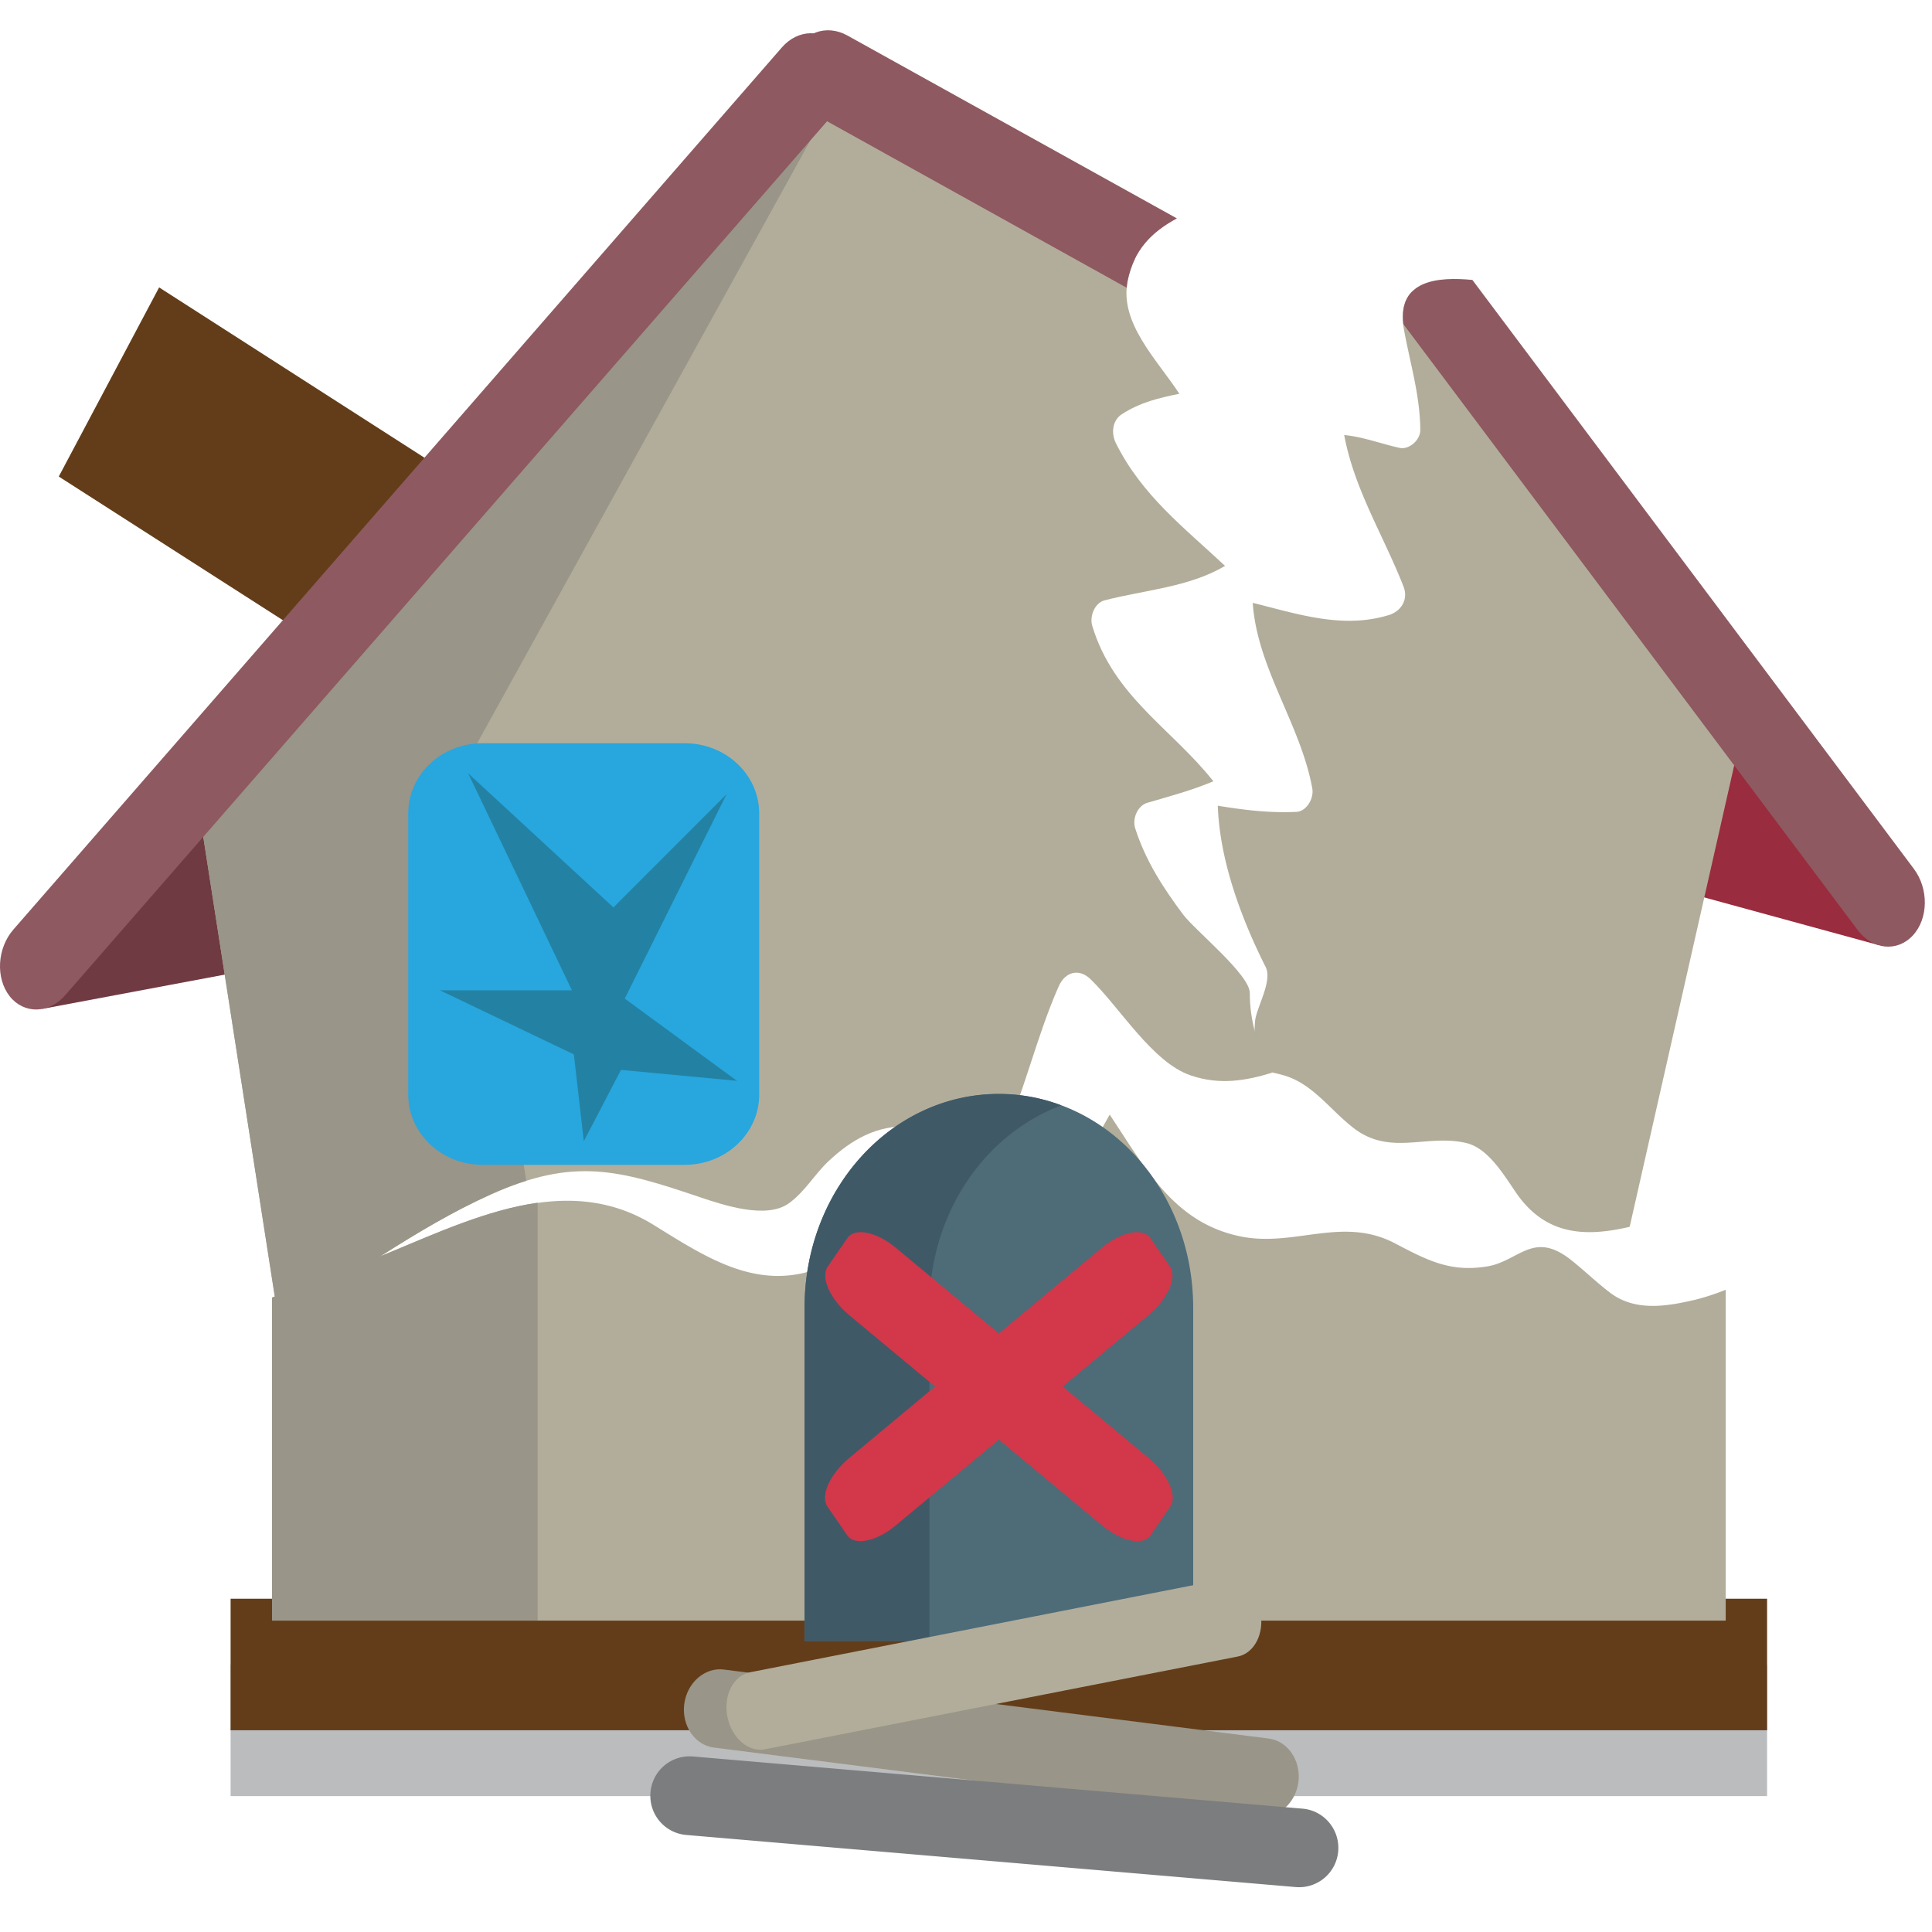 <svg xmlns="http://www.w3.org/2000/svg" xmlns:xlink="http://www.w3.org/1999/xlink" width="64" height="64" viewBox="0 0 64 64"><path fill="#bbbcbe" d="M7.639 55.14h50.898v4.358H7.639z"/><path fill="#633d19" d="m15.13 15.849l-3.318 6.261l-9.865-6.324l3.324-6.265zm-7.491 37.11h50.898v4.358H7.639z"/><path fill="#703a43" d="m1.393 33.422l7.04-1.322l.002-6.782l-2.879 1.562l-2.169 2.781z"/><path fill="#992c3e" d="m62.24 31.31l-6.93-1.895l.452-6.76l2.758 1.793l1.98 2.948z"/><path fill="#999588" d="M42.02 57.59c.637.078 1.082.73.992 1.441c-.092.71-.684 1.226-1.32 1.147l-18.04-2.287c-.632-.078-1.076-.727-.986-1.438c.09-.71.681-1.229 1.314-1.147z"/><path fill="#7c7d7e" d="M43.15 59.914c.713.062 1.24.695 1.18 1.41a1.3 1.3 0 0 1-1.402 1.188l-20.2-1.727a1.3 1.3 0 0 1-1.18-1.409a1.3 1.3 0 0 1 1.4-1.191l20.2 1.729"/><g fill="#b2ad9a"><path d="M41.4 32.891c.004-.605-1.824-2.082-2.205-2.593c-.658-.879-1.241-1.773-1.589-2.855c-.107-.336.086-.761.406-.851c.747-.219 1.472-.41 2.183-.711c-1.375-1.738-3.3-2.804-4.01-5.139c-.102-.332.082-.77.406-.855c1.338-.347 2.78-.429 3.991-1.14c-1.334-1.253-2.755-2.328-3.622-4.078c-.156-.32-.109-.742.193-.941c.621-.406 1.249-.547 1.915-.684c-.744-1.134-1.989-2.345-1.714-3.729c.057-.277.141-.519.244-.738l-10.41-6.264l-20.493 25.16l2.53 16.261c2.351-1.359 4.548-3.05 7.03-4.163c2.757-1.242 4.245-.824 6.961.098c.746.25 2.169.727 2.912.195c.529-.379.837-.938 1.302-1.383c.803-.757 1.623-1.202 2.697-1.171c1.099.035 2.19 2.421 3.052.523c.758-1.668 1.152-3.487 1.894-5.163c.215-.484.674-.597 1.047-.238c.979.945 2.055 2.765 3.327 3.194c.969.328 1.83.172 2.69-.09c-.463-.795-.741-1.721-.735-2.642"/><path d="M57.53 24.995L46.783 9.65c-.26.254-.385.643-.279 1.242c.201 1.125.535 2.187.545 3.343c.006.351-.379.668-.682.602c-.619-.136-1.218-.368-1.839-.426c.336 1.809 1.298 3.316 1.966 5.02c.172.441-.098.824-.479.941c-1.532.473-3.02-.031-4.516-.402c.142 2.16 1.585 4.02 1.972 6.147c.061.336-.193.757-.52.777c-.893.043-1.741-.062-2.61-.203c.064 1.847.799 3.78 1.585 5.342c.24.472-.324 1.371-.352 1.812a6.7 6.7 0 0 0 .07 1.589q.412.063.826.172c1 .266 1.561 1.133 2.354 1.75c1.218.956 2.425.199 3.747.508c.729.172 1.249 1.062 1.659 1.659c.99 1.43 2.329 1.449 3.755 1.117l3.545-15.648M56.09 43.07c-.907.211-1.937.375-2.757-.25c-.441-.336-.84-.723-1.274-1.069c-1.264-1.012-1.732.02-2.781.198c-1.226.207-1.993-.198-3.067-.761c-1.733-.91-3.308.121-5.08-.223c-2.227-.438-3.171-2.238-4.37-4.04c-1.139 1.976-1.971 4.104-3.692 5.619c-.152.133-.465.148-.625.023c-1.205-.944-2.335-3.02-4.02-1.667c-.533.426-1.115 1.108-1.788 1.265c-1.855.441-3.437-.636-4.993-1.593c-2.823-1.742-5.922-.246-8.72.914c-1.3.538-2.591 1.065-3.907 1.499v10.7h48.15v-10.96q-.521.212-1.074.347"/></g><g fill="#999588"><path d="M16.25 39.568c.422-.191.811-.34 1.182-.453L15.316 25.51L27.809 2.906l-1.234-.48L6.59 26.799l2.634 16.933c2.351-1.36 4.548-3.05 7.03-4.164"/><path d="M12.918 41.482c-1.3.538-2.591 1.065-3.907 1.499v10.7h8.798v-13.84c-1.657.235-3.321.989-4.891 1.641"/></g><g fill="#8e5960"><path d="M27.743 1.547c.479.593.424 1.585-.113 2.203L2.167 32.96c-.539.625-1.365.641-1.843.047c-.476-.605-.421-1.593.119-2.214l25.456-29.22c.538-.617 1.365-.631 1.844-.031"/><path d="M37.35 9.314c.209-1.039.801-1.626 1.636-2.079l-10.917-6.06c-.699-.387-1.484-.098-1.751.641c-.266.738.084 1.65.779 2.034l10.226 5.682q.007-.107.027-.215M63.4 28.782L48.775 9.273c-1.138-.109-2.456 0-2.286 1.465l15.04 20.06c.5.668 1.317.75 1.835.191c.52-.558.531-1.55.033-2.21"/></g><path fill="#28a6de" d="M25.15 36.26c0 1.281-1.101 2.327-2.466 2.327h-6.699c-1.363 0-2.462-1.046-2.462-2.327v-9.31c0-1.289 1.099-2.329 2.462-2.329h6.699c1.365 0 2.466 1.041 2.466 2.329z"/><path fill="#4e6b78" d="M39.526 54.36V43.32c0-3.913-2.884-7.08-6.439-7.08c-3.56 0-6.436 3.167-6.436 7.08v11.04z"/><path fill="#405967" d="M35.16 36.618a5.8 5.8 0 0 0-2.071-.381c-3.56 0-6.436 3.167-6.436 7.08v11.04h4.135v-11.04c.001-3.116 1.828-5.755 4.372-6.699"/><g fill="#d3374a"><path d="M38.05 48.3c.64.535.962 1.253.716 1.608l-.651.951c-.246.354-.963.209-1.604-.324l-8.375-6.965c-.641-.535-.961-1.256-.717-1.613l.652-.944c.244-.355.962-.213 1.603.32z"/><path d="M28.13 48.3c-.643.535-.963 1.253-.719 1.608l.654.951c.242.354.96.209 1.603-.324l8.373-6.965c.642-.535.962-1.256.716-1.613l-.651-.944c-.244-.355-.961-.213-1.604.32z"/></g><path fill="#2382a3" d="m20.321 30.06l-4.811-4.441l3.436 7.186h-4.374l4.438 2.124l.329 2.875l1.232-2.362l3.841.362l-3.716-2.724l3.374-6.773z"/><path fill="#b2ad9a" d="M40.503 52.32c.553-.109 1.108.374 1.249 1.077c.139.711-.197 1.367-.747 1.477l-15.66 3.073c-.553.109-1.109-.371-1.25-1.082c-.137-.703.197-1.358.748-1.468z"/></svg>